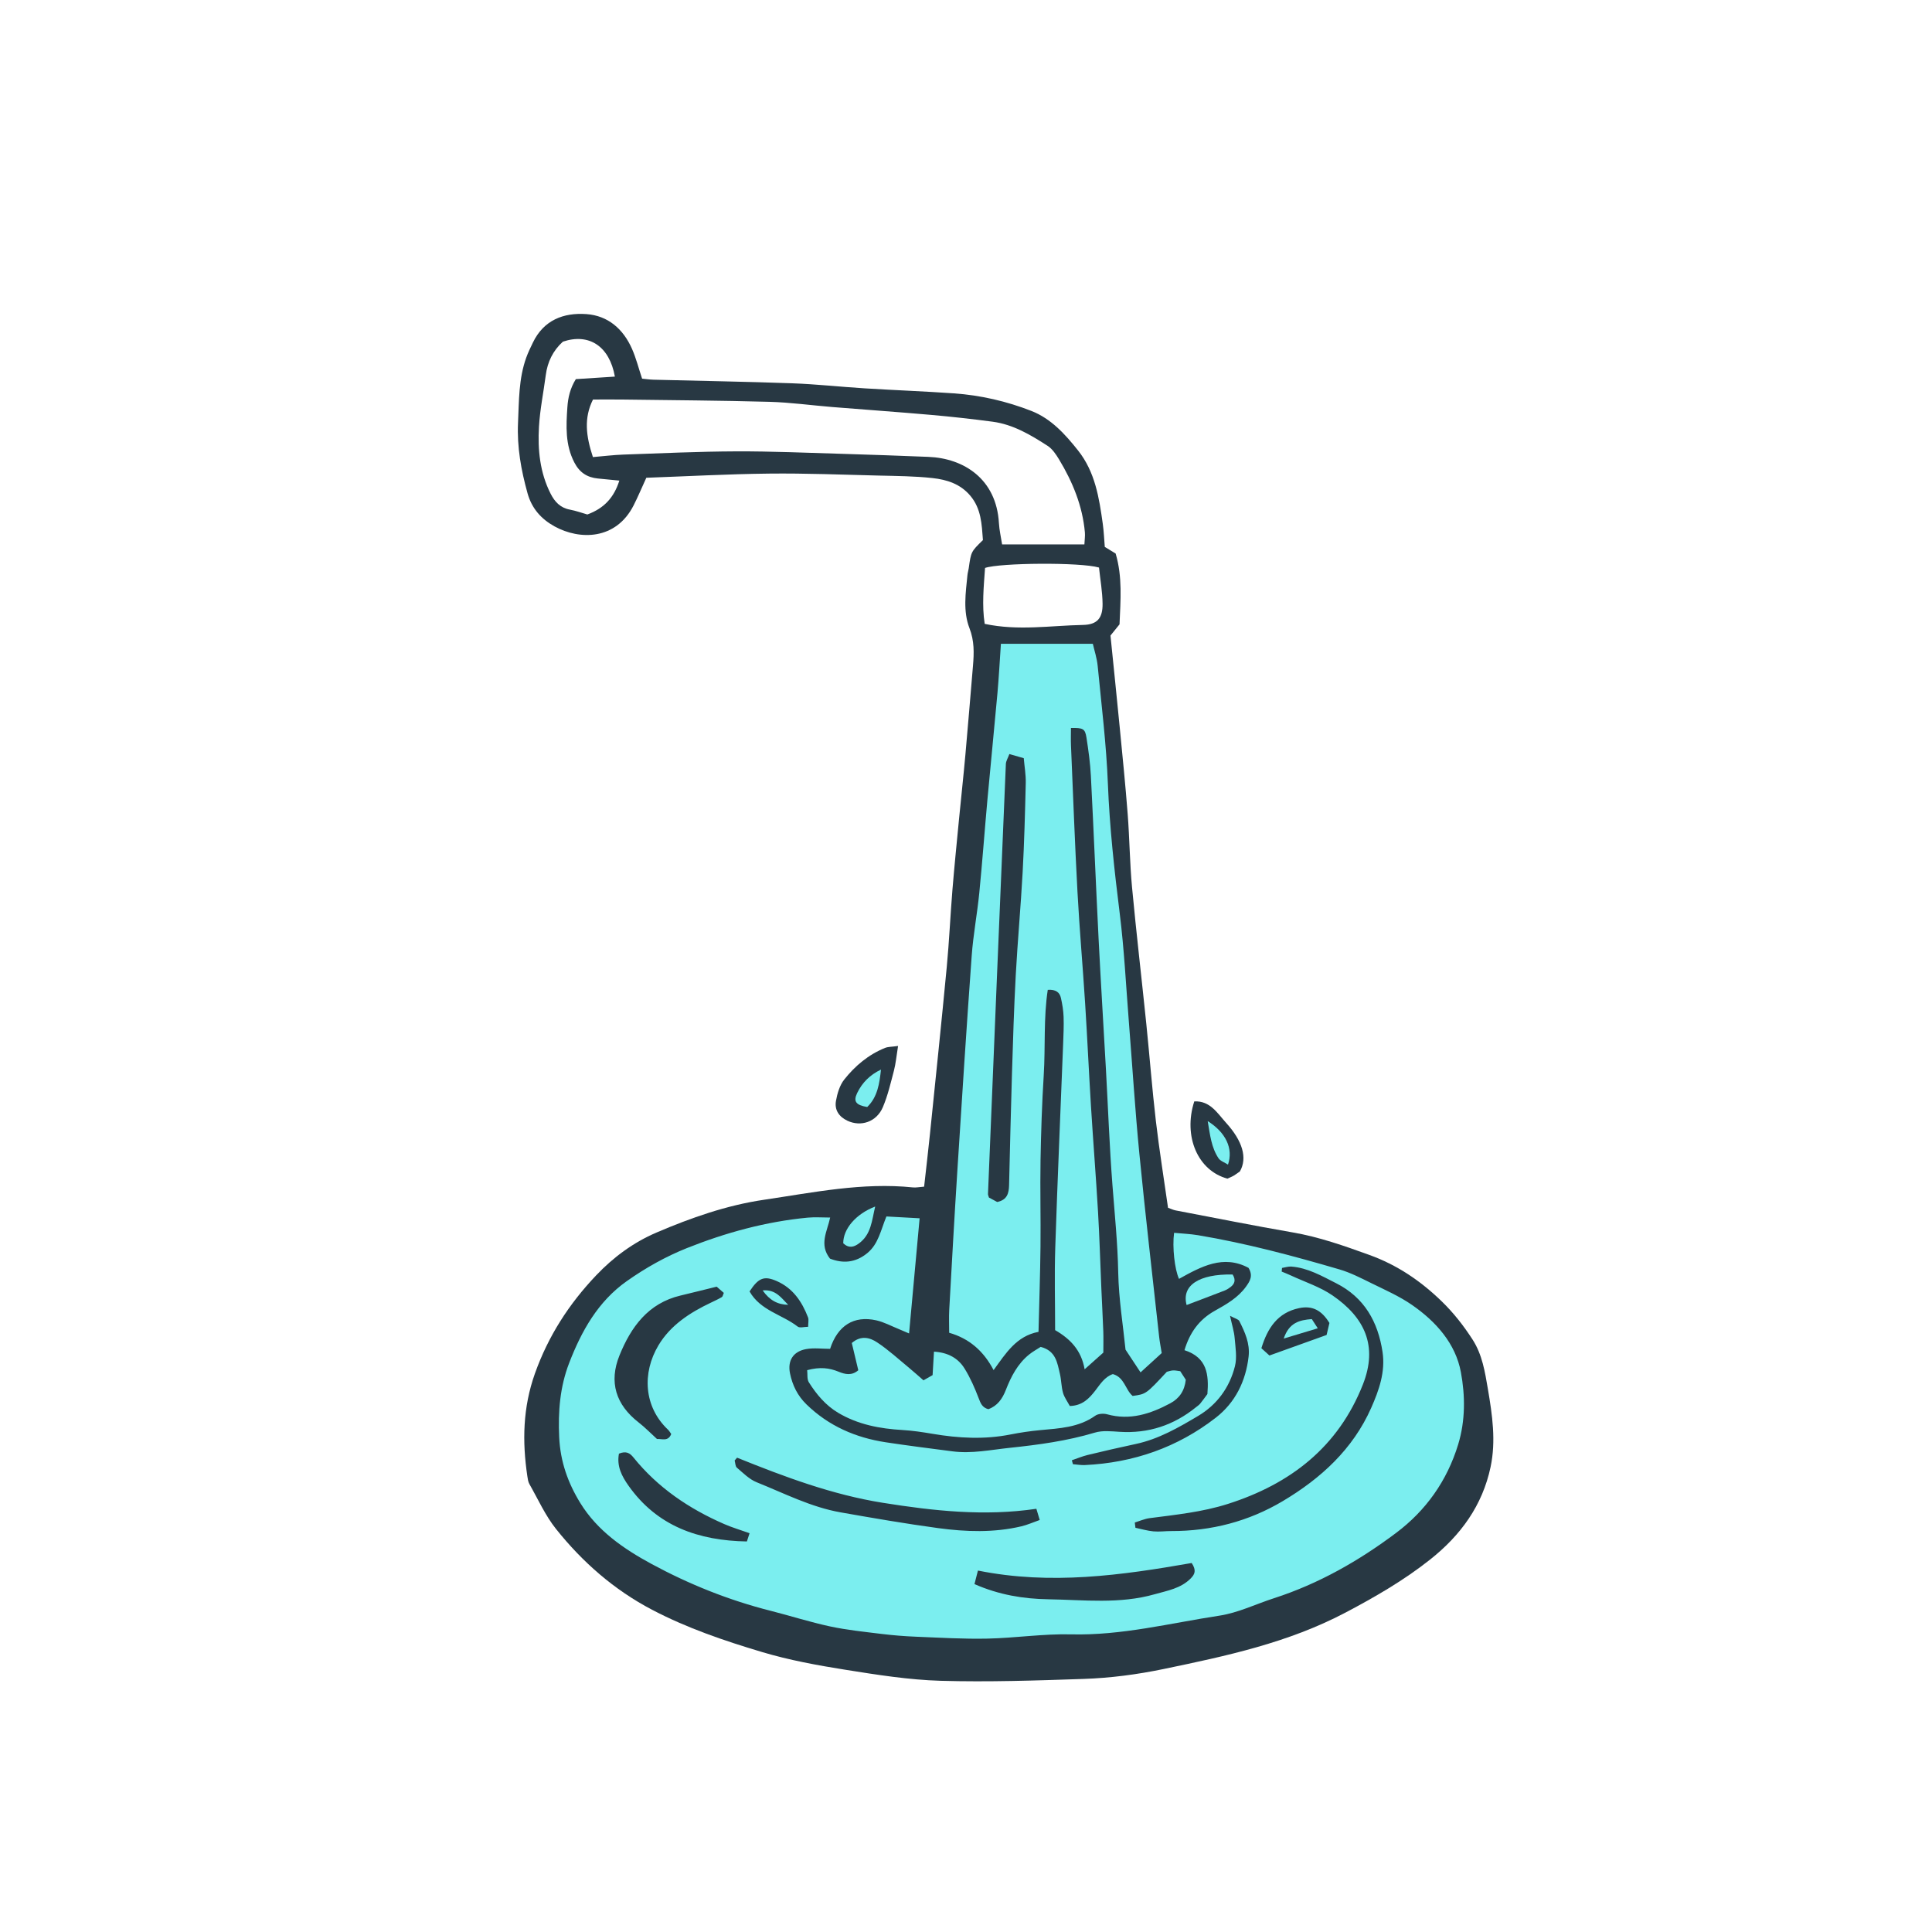 <svg version="1.1" id="svg" xmlns="http://www.w3.org/2000/svg" xmlns:xlink="http://www.w3.org/1999/xlink" x="0px" y="0px"
	 width="200px" height="200px" viewBox="0 0 200 200" enable-background="new 0 0 200 200" xml:space="preserve">
<path class="stroke" fill="#283843"  d="M154.029,143.807c-0.304-1.781-0.581-3.572-1.588-5.133c-0.927-1.438-1.965-2.767-3.21-3.973
	c-2.185-2.116-4.61-3.758-7.487-4.794c-2.594-0.936-5.173-1.852-7.907-2.324c-4.062-0.703-8.104-1.513-12.152-2.284
	c-0.224-0.043-0.436-0.149-0.771-0.27c-0.424-2.987-0.906-5.979-1.259-8.986c-0.391-3.344-0.646-6.704-0.99-10.054
	c-0.484-4.719-1.037-9.432-1.479-14.153c-0.233-2.505-0.253-5.028-0.447-7.537c-0.232-3.024-0.539-6.042-0.832-9.061
	c-0.302-3.113-0.626-6.222-0.951-9.446c0.273-0.339,0.626-0.775,0.937-1.16c0.102-2.497,0.315-4.917-0.403-7.33
	c-0.343-0.21-0.695-0.426-1.123-0.687c-0.067-0.8-0.098-1.604-0.209-2.396c-0.376-2.684-0.787-5.35-2.554-7.581
	c-1.343-1.693-2.8-3.3-4.828-4.095c-2.562-1.003-5.255-1.627-8.014-1.821c-3.072-0.217-6.152-0.327-9.228-0.519
	c-2.508-0.154-5.012-0.434-7.522-0.524c-4.783-0.173-9.569-0.248-14.354-0.372c-0.415-0.011-0.827-0.074-1.188-0.108
	c-0.369-1.109-0.624-2.129-1.041-3.076c-0.905-2.057-2.479-3.448-4.733-3.608c-2.358-0.165-4.41,0.618-5.53,2.949
	c-0.247,0.512-0.498,1.025-0.69,1.559c-0.786,2.184-0.747,4.464-0.85,6.743c-0.113,2.51,0.318,4.899,0.984,7.295
	c0.443,1.596,1.437,2.682,2.796,3.431c2.617,1.44,6.354,1.413,8.18-2.164c0.448-0.88,0.829-1.795,1.322-2.87
	c4.174-0.149,8.437-0.384,12.701-0.431c3.798-0.042,7.598,0.111,11.396,0.205c1.85,0.044,3.709,0.056,5.542,0.259
	c1.461,0.161,2.863,0.595,3.9,1.827c1.133,1.347,1.182,2.939,1.307,4.591c-1.23,1.198-1.229,1.198-1.471,2.917
	c-0.033,0.235-0.108,0.465-0.132,0.701c-0.184,1.846-0.471,3.753,0.208,5.5c0.513,1.324,0.475,2.574,0.364,3.893
	c-0.262,3.069-0.508,6.14-0.785,9.209c-0.199,2.222-0.444,4.438-0.659,6.657c-0.237,2.454-0.484,4.908-0.686,7.364
	c-0.216,2.646-0.332,5.301-0.583,7.942c-0.547,5.759-1.147,11.51-1.737,17.264c-0.187,1.823-0.402,3.644-0.608,5.487
	c-0.515,0.038-0.844,0.112-1.162,0.078c-5.221-0.542-10.317,0.528-15.422,1.28c-3.854,0.567-7.552,1.863-11.13,3.396
	c-2.365,1.014-4.43,2.527-6.228,4.418c-2.82,2.965-4.964,6.284-6.349,10.176c-1.25,3.516-1.32,7.024-0.783,10.624
	c0.041,0.279,0.081,0.583,0.217,0.821c0.892,1.565,1.641,3.251,2.754,4.645c2.742,3.432,5.994,6.291,9.937,8.359
	c3.637,1.908,7.497,3.215,11.394,4.38c2.806,0.838,5.717,1.371,8.613,1.832c3.271,0.521,6.574,1.048,9.875,1.144
	c4.924,0.141,9.858-0.027,14.784-0.193c2.792-0.094,5.562-0.459,8.319-1.032c6.462-1.343,12.874-2.71,18.809-5.841
	c3.079-1.625,6.05-3.34,8.772-5.501c3.147-2.499,5.397-5.579,6.241-9.57C154.877,149.155,154.482,146.479,154.029,143.807z
	 M60.802,53.259c-0.539-0.153-1.165-0.382-1.811-0.504c-0.991-0.185-1.565-0.809-1.994-1.654c-1.108-2.186-1.341-4.542-1.203-6.92
	c0.104-1.79,0.471-3.565,0.704-5.35c0.18-1.37,0.745-2.531,1.773-3.463c2.717-0.909,4.822,0.476,5.381,3.618
	c-1.354,0.087-2.701,0.174-4.041,0.261c-0.595,0.96-0.81,1.925-0.877,2.917c-0.133,1.943-0.229,3.87,0.717,5.703
	c0.541,1.051,1.328,1.558,2.447,1.668c0.696,0.068,1.392,0.137,2.216,0.217C63.557,51.519,62.526,52.623,60.802,53.259z
	 M96.113,47.295c-2.941-0.118-5.881-0.224-8.822-0.311c-3.696-0.107-7.393-0.273-11.088-0.259
	c-3.895,0.015-7.789,0.199-11.683,0.334c-1.023,0.037-2.046,0.165-3.142,0.258c-0.715-2.17-0.954-4.035,0.008-5.958
	c1.052,0,2.04-0.011,3.029,0.001c5.076,0.069,10.152,0.097,15.227,0.236c2.178,0.06,4.348,0.364,6.523,0.54
	c3.406,0.277,6.818,0.514,10.224,0.814c2.126,0.187,4.251,0.424,6.368,0.705c2.125,0.283,3.937,1.365,5.692,2.499
	c0.491,0.318,0.866,0.88,1.179,1.398c1.41,2.333,2.435,4.816,2.679,7.565c0.032,0.366-0.028,0.742-0.051,1.239
	c-2.842,0-5.609,0-8.519,0c-0.112-0.73-0.287-1.466-0.329-2.206C103.146,49.577,99.771,47.442,96.113,47.295z M112.114,64.693
	c-3.349,0.063-6.707,0.632-10.179-0.111c-0.298-1.914-0.098-3.868,0.037-5.789c1.529-0.532,9.87-0.605,11.797-0.041
	c0.129,1.234,0.354,2.49,0.369,3.748C114.157,63.981,113.591,64.664,112.114,64.693z"/>
<path class="stroke" fill="#283843"  d="M91.391,114.619c0.515-1.211,0.816-2.519,1.152-3.8c0.188-0.718,0.251-1.468,0.425-2.541
	c-0.658,0.093-1.031,0.074-1.346,0.201c-1.713,0.689-3.101,1.854-4.226,3.274c-0.471,0.595-0.72,1.438-0.856,2.207
	c-0.164,0.919,0.288,1.632,1.177,2.055C89.109,116.677,90.737,116.152,91.391,114.619z"/>
<path class="stroke" fill="#283843"  d="M127.066,122.012c0.244-0.115,0.465-0.198,0.666-0.318c0.24-0.144,0.463-0.318,0.623-0.432
	c0.795-1.392,0.276-3.146-1.431-5.028c-0.898-0.991-1.656-2.304-3.293-2.217C122.464,117.625,123.993,121.194,127.066,122.012z"/>
<path fill-rule="evenodd" clip-rule="evenodd" fill="#7beeef" class="fill" d="M124.99,144.312c0.159-2.008-0.02-3.78-2.374-4.542
	c0.546-1.821,1.521-3.172,3.134-4.074c1.199-0.673,2.406-1.349,3.238-2.507c0.399-0.558,0.761-1.113,0.258-1.941
	c-2.604-1.399-4.909-0.132-7.195,1.14c-0.451-0.976-0.71-3.286-0.51-4.767c0.817,0.079,1.656,0.11,2.479,0.247
	c4.964,0.831,9.817,2.128,14.639,3.541c1.126,0.329,2.194,0.879,3.254,1.401c1.443,0.712,2.941,1.365,4.256,2.276
	c2.479,1.715,4.515,3.997,5.063,6.971c0.447,2.421,0.475,4.99-0.285,7.477c-1.151,3.768-3.337,6.838-6.425,9.154
	c-3.841,2.883-8.005,5.261-12.618,6.752c-1.891,0.611-3.731,1.517-5.669,1.812c-5.096,0.776-10.123,2.068-15.354,1.937
	c-2.881-0.072-5.772,0.38-8.662,0.44c-2.463,0.053-4.932-0.098-7.397-0.197c-1.183-0.047-2.367-0.143-3.542-0.286
	c-1.786-0.219-3.585-0.402-5.342-0.777c-2.081-0.443-4.115-1.101-6.181-1.624c-4.304-1.089-8.408-2.735-12.291-4.834
	c-2.875-1.555-5.612-3.423-7.395-6.32c-1.283-2.086-2.064-4.283-2.185-6.806c-0.127-2.66,0.082-5.224,1.03-7.681
	c1.278-3.312,2.984-6.379,5.975-8.487c1.938-1.366,4.012-2.534,6.212-3.413c4.024-1.604,8.183-2.742,12.512-3.155
	c0.74-0.07,1.493-0.009,2.321-0.009c-0.296,1.431-1.173,2.778-0.018,4.252c1.321,0.516,2.627,0.448,3.869-0.574
	c1.146-0.942,1.379-2.343,1.973-3.79c1.089,0.062,2.192,0.121,3.438,0.189c-0.37,4.054-0.724,7.902-1.092,11.921
	c-0.47-0.2-0.745-0.324-1.027-0.437c-0.789-0.316-1.557-0.738-2.376-0.922c-2.318-0.515-3.994,0.547-4.772,2.953
	c-0.818,0-1.677-0.12-2.487,0.027c-1.335,0.244-1.934,1.192-1.664,2.512c0.25,1.225,0.776,2.31,1.706,3.213
	c2.301,2.235,5.076,3.442,8.197,3.919c2.296,0.35,4.6,0.637,6.903,0.938c2.005,0.263,3.967-0.156,5.947-0.363
	c2.98-0.313,5.928-0.712,8.811-1.576c0.788-0.236,1.7-0.136,2.549-0.081c2.983,0.192,5.609-0.676,7.92-2.549
	c0.146-0.118,0.311-0.225,0.428-0.367C124.482,145.014,124.7,144.7,124.99,144.312z M117.474,157.612
	c0.022,0.181,0.044,0.36,0.066,0.543c0.62,0.129,1.235,0.314,1.861,0.372c0.611,0.057,1.232-0.035,1.851-0.033
	c4.129,0.011,8.016-1,11.543-3.101c3.934-2.341,7.253-5.364,9.153-9.654c0.808-1.825,1.479-3.733,1.172-5.78
	c-0.469-3.117-1.873-5.639-4.807-7.121c-1.483-0.749-2.928-1.591-4.632-1.723c-0.316-0.025-0.646,0.092-0.968,0.143
	c-0.012,0.125-0.023,0.25-0.034,0.375c0.312,0.132,0.631,0.253,0.939,0.397c1.454,0.678,3.03,1.182,4.334,2.079
	c3.299,2.271,4.719,5.2,3.133,9.216c-2.558,6.48-7.501,10.299-13.982,12.363c-2.639,0.841-5.376,1.116-8.102,1.472
	C118.481,157.229,117.981,157.456,117.474,157.612z M76.301,150.898c-0.084,0.097-0.167,0.194-0.25,0.291
	c0.073,0.254,0.064,0.604,0.231,0.745c0.649,0.549,1.285,1.202,2.049,1.509c2.853,1.143,5.617,2.574,8.68,3.114
	c3.36,0.592,6.724,1.174,10.103,1.632c2.868,0.388,5.763,0.49,8.618-0.185c0.626-0.148,1.221-0.418,1.9-0.656
	c-0.139-0.46-0.227-0.753-0.348-1.159c-5.367,0.795-10.633,0.219-15.883-0.618C86.154,154.735,81.209,152.879,76.301,150.898z
	 M74.191,133.195c-1.268,0.312-2.502,0.623-3.741,0.918c-3.357,0.796-5.131,3.26-6.323,6.203c-1.113,2.75-0.38,5.095,1.98,6.93
	c0.669,0.521,1.264,1.136,1.902,1.716c0.541-0.025,1.158,0.286,1.477-0.515c-0.114-0.155-0.203-0.322-0.332-0.445
	c-2.523-2.385-2.688-5.889-0.994-8.729c1.24-2.083,3.258-3.394,5.432-4.423c0.381-0.182,0.766-0.359,1.13-0.573
	c0.097-0.057,0.12-0.242,0.207-0.437C74.694,133.636,74.46,133.431,74.191,133.195z M123.363,161.802
	c-7.271,1.271-14.576,2.303-22.127,0.782c-0.137,0.533-0.249,0.972-0.359,1.401c2.551,1.122,5.061,1.527,7.636,1.572
	c3.687,0.061,7.393,0.514,11.032-0.524c1.316-0.376,2.686-0.592,3.718-1.635C123.689,162.969,123.869,162.567,123.363,161.802z
	 M64.074,150.482c-0.247,1.302,0.299,2.338,0.983,3.307c2.971,4.208,7.246,5.694,12.26,5.783c0.088-0.269,0.18-0.552,0.278-0.854
	c-0.933-0.333-1.795-0.586-2.612-0.942c-3.653-1.591-6.885-3.771-9.409-6.9C65.202,150.413,64.812,150.18,64.074,150.482z
	 M110.958,151.165c0.037,0.137,0.074,0.272,0.111,0.408c0.412,0.032,0.826,0.109,1.235,0.09c5.021-0.237,9.585-1.821,13.551-4.901
	c2.023-1.569,3.112-3.785,3.402-6.348c0.15-1.33-0.382-2.513-0.961-3.658c-0.098-0.191-0.438-0.259-0.965-0.546
	c0.207,0.957,0.422,1.617,0.479,2.291c0.083,0.978,0.261,2.019,0.028,2.939c-0.551,2.19-1.854,3.976-3.802,5.134
	c-2.029,1.206-4.088,2.399-6.449,2.904c-1.665,0.355-3.326,0.737-4.982,1.138C112.047,150.751,111.508,150.979,110.958,151.165z
	 M137.622,136.954c-0.825-1.347-1.799-1.818-3.138-1.537c-2.217,0.467-3.264,2.049-3.906,4.149c0.324,0.293,0.621,0.563,0.832,0.755
	c2.086-0.749,4.018-1.443,5.919-2.126C137.445,137.705,137.53,137.343,137.622,136.954z M77.594,133.69
	c1.125,1.986,3.373,2.386,4.98,3.637c0.217,0.168,0.679,0.022,1.085,0.022c0-0.424,0.081-0.732-0.012-0.973
	c-0.632-1.637-1.563-3.026-3.25-3.764C79.127,132.059,78.528,132.254,77.594,133.69z"/>
<path fill-rule="evenodd" clip-rule="evenodd" fill="#7beeef" class="fill" d="M114.217,140.021c-0.69,0.616-1.243,1.109-1.936,1.727
	c-0.34-1.949-1.454-3.127-3.055-4.054c0-2.848-0.078-5.692,0.014-8.532c0.23-7.021,0.541-14.039,0.814-21.058
	c0.036-0.946,0.081-1.894,0.049-2.838c-0.023-0.656-0.132-1.316-0.277-1.959c-0.127-0.563-0.51-0.897-1.362-0.838
	c-0.447,2.903-0.235,5.879-0.417,8.824c-0.182,2.935-0.28,5.875-0.332,8.815c-0.051,2.986,0.029,5.975-0.004,8.961
	c-0.032,2.922-0.134,5.844-0.205,8.804c-2.293,0.437-3.373,2.206-4.65,3.962c-1.047-2.004-2.555-3.286-4.599-3.867
	c0-0.857-0.036-1.609,0.006-2.359c0.271-4.836,0.538-9.672,0.847-14.506c0.47-7.39,0.944-14.78,1.48-22.166
	c0.157-2.175,0.571-4.33,0.785-6.502c0.318-3.214,0.551-6.434,0.842-9.65c0.336-3.689,0.711-7.376,1.042-11.065
	c0.146-1.641,0.232-3.287,0.355-5.077c3.194,0,6.266,0,9.515,0c0.152,0.673,0.425,1.48,0.504,2.307
	c0.395,4.06,0.896,8.116,1.055,12.187c0.178,4.511,0.67,8.971,1.228,13.443c0.464,3.719,0.647,7.474,0.944,11.214
	c0.361,4.538,0.641,9.084,1.084,13.615c0.619,6.33,1.357,12.648,2.05,18.972c0.062,0.558,0.174,1.111,0.266,1.688
	c-0.733,0.667-1.427,1.3-2.192,1.999c-0.502-0.761-0.963-1.457-1.555-2.354c-0.253-2.521-0.704-5.251-0.756-7.99
	c-0.057-3.034-0.367-6.035-0.598-9.052c-0.305-3.975-0.451-7.962-0.672-11.942c-0.251-4.505-0.531-9.006-0.76-13.51
	c-0.283-5.634-0.51-11.27-0.8-16.901c-0.067-1.324-0.253-2.646-0.456-3.958c-0.146-0.931-0.354-1.025-1.607-1
	c0,0.6-0.022,1.204,0.003,1.807c0.216,5.071,0.401,10.145,0.675,15.212c0.207,3.836,0.547,7.665,0.79,11.5
	c0.226,3.551,0.386,7.104,0.606,10.655c0.226,3.646,0.517,7.287,0.73,10.934c0.156,2.653,0.23,5.312,0.345,7.968
	c0.063,1.47,0.146,2.938,0.2,4.411C114.238,138.552,114.217,139.261,114.217,140.021z M104.49,78.059
	c-0.154,0.421-0.351,0.723-0.363,1.031c-0.629,14.84-1.241,29.68-1.851,44.521c-0.003,0.089,0.048,0.18,0.1,0.359
	c0.268,0.144,0.591,0.317,0.854,0.459c1.048-0.213,1.207-0.927,1.229-1.737c0.096-3.843,0.18-7.685,0.299-11.526
	c0.105-3.415,0.209-6.829,0.393-10.24c0.193-3.548,0.52-7.089,0.713-10.638c0.167-3.078,0.248-6.162,0.322-9.245
	c0.019-0.837-0.132-1.677-0.207-2.556C105.41,78.323,104.975,78.197,104.49,78.059z"/>
<path fill-rule="evenodd" clip-rule="evenodd" fill="#7beeef" class="fill" d="M83.559,141.839c1.332-0.356,2.291-0.233,3.249,0.158
	c0.661,0.271,1.36,0.443,2.042-0.15c-0.228-0.956-0.453-1.899-0.672-2.82c0.965-0.832,1.891-0.549,2.613-0.071
	c1.175,0.774,2.223,1.745,3.315,2.643c0.504,0.416,0.988,0.854,1.491,1.291c0.391-0.223,0.666-0.379,0.945-0.538
	c0.046-0.8,0.089-1.536,0.143-2.43c1.453,0.089,2.498,0.671,3.168,1.751c0.595,0.96,1.055,2.016,1.459,3.072
	c0.2,0.524,0.363,0.963,0.997,1.133c0.936-0.331,1.456-1.072,1.816-1.994c0.538-1.382,1.215-2.69,2.393-3.652
	c0.392-0.319,0.847-0.563,1.211-0.803c1.579,0.403,1.721,1.655,1.991,2.791c0.153,0.644,0.143,1.327,0.322,1.961
	c0.135,0.477,0.455,0.901,0.703,1.367c1.281-0.03,1.992-0.756,2.642-1.599c0.515-0.669,0.969-1.412,1.813-1.703
	c1.211,0.333,1.294,1.629,2.049,2.261c1.391-0.189,1.391-0.189,3.539-2.498c0.18-0.043,0.406-0.129,0.637-0.143
	c0.231-0.014,0.465,0.047,0.753,0.08c0.197,0.303,0.398,0.613,0.574,0.887c-0.126,1.15-0.672,1.939-1.614,2.442
	c-2.052,1.095-4.166,1.79-6.536,1.132c-0.372-0.103-0.922-0.064-1.219,0.146c-1.723,1.23-3.715,1.308-5.698,1.495
	c-1.035,0.098-2.068,0.249-3.086,0.451c-2.699,0.535-5.381,0.386-8.069-0.071c-1.025-0.174-2.061-0.33-3.099-0.392
	c-2.353-0.137-4.615-0.562-6.671-1.786c-1.297-0.773-2.24-1.907-3.03-3.157C83.527,142.771,83.609,142.269,83.559,141.839z"/>
<path fill-rule="evenodd" clip-rule="evenodd" fill="#7beeef" class="fill" d="M127.6,131.935c0.366,0.588,0.201,0.985-0.227,1.309
	c-0.187,0.143-0.395,0.272-0.612,0.357c-1.305,0.506-2.616,0.998-3.924,1.495C122.296,133.085,124.089,131.87,127.6,131.935z"/>
<path fill-rule="evenodd" clip-rule="evenodd" fill="#7beeef" class="fill" d="M87.292,128.706c-0.008-1.496,1.311-3.041,3.307-3.806
	c-0.348,1.456-0.409,2.896-1.698,3.831C88.402,129.094,87.885,129.254,87.292,128.706z"/>
<path fill-rule="evenodd" clip-rule="evenodd" fill="#7beeef" class="fill" d="M91.2,110.723c-0.16,1.435-0.348,2.834-1.427,3.874
	c-1.18-0.198-1.457-0.585-1.04-1.446C89.252,112.074,90.064,111.262,91.2,110.723z"/>
<path fill-rule="evenodd" clip-rule="evenodd" fill="#7beeef" class="fill" d="M127.121,120.561c-0.361-0.235-0.788-0.37-0.981-0.66
	c-0.744-1.116-0.872-2.411-1.12-3.846C126.905,117.24,127.688,118.901,127.121,120.561z"/>
<path fill-rule="evenodd" clip-rule="evenodd" fill="#7beeef" class="fill" d="M132.889,138.567c0.56-1.661,1.642-1.917,2.909-2.016
	c0.177,0.272,0.339,0.524,0.617,0.954C135.239,137.86,134.206,138.172,132.889,138.567z"/>
<path fill-rule="evenodd" clip-rule="evenodd" fill="#7beeef" class="fill" d="M81.596,135.074c-1.09-0.02-1.933-0.468-2.646-1.491
	C80.315,133.455,80.889,134.382,81.596,135.074z"/>
</svg>
